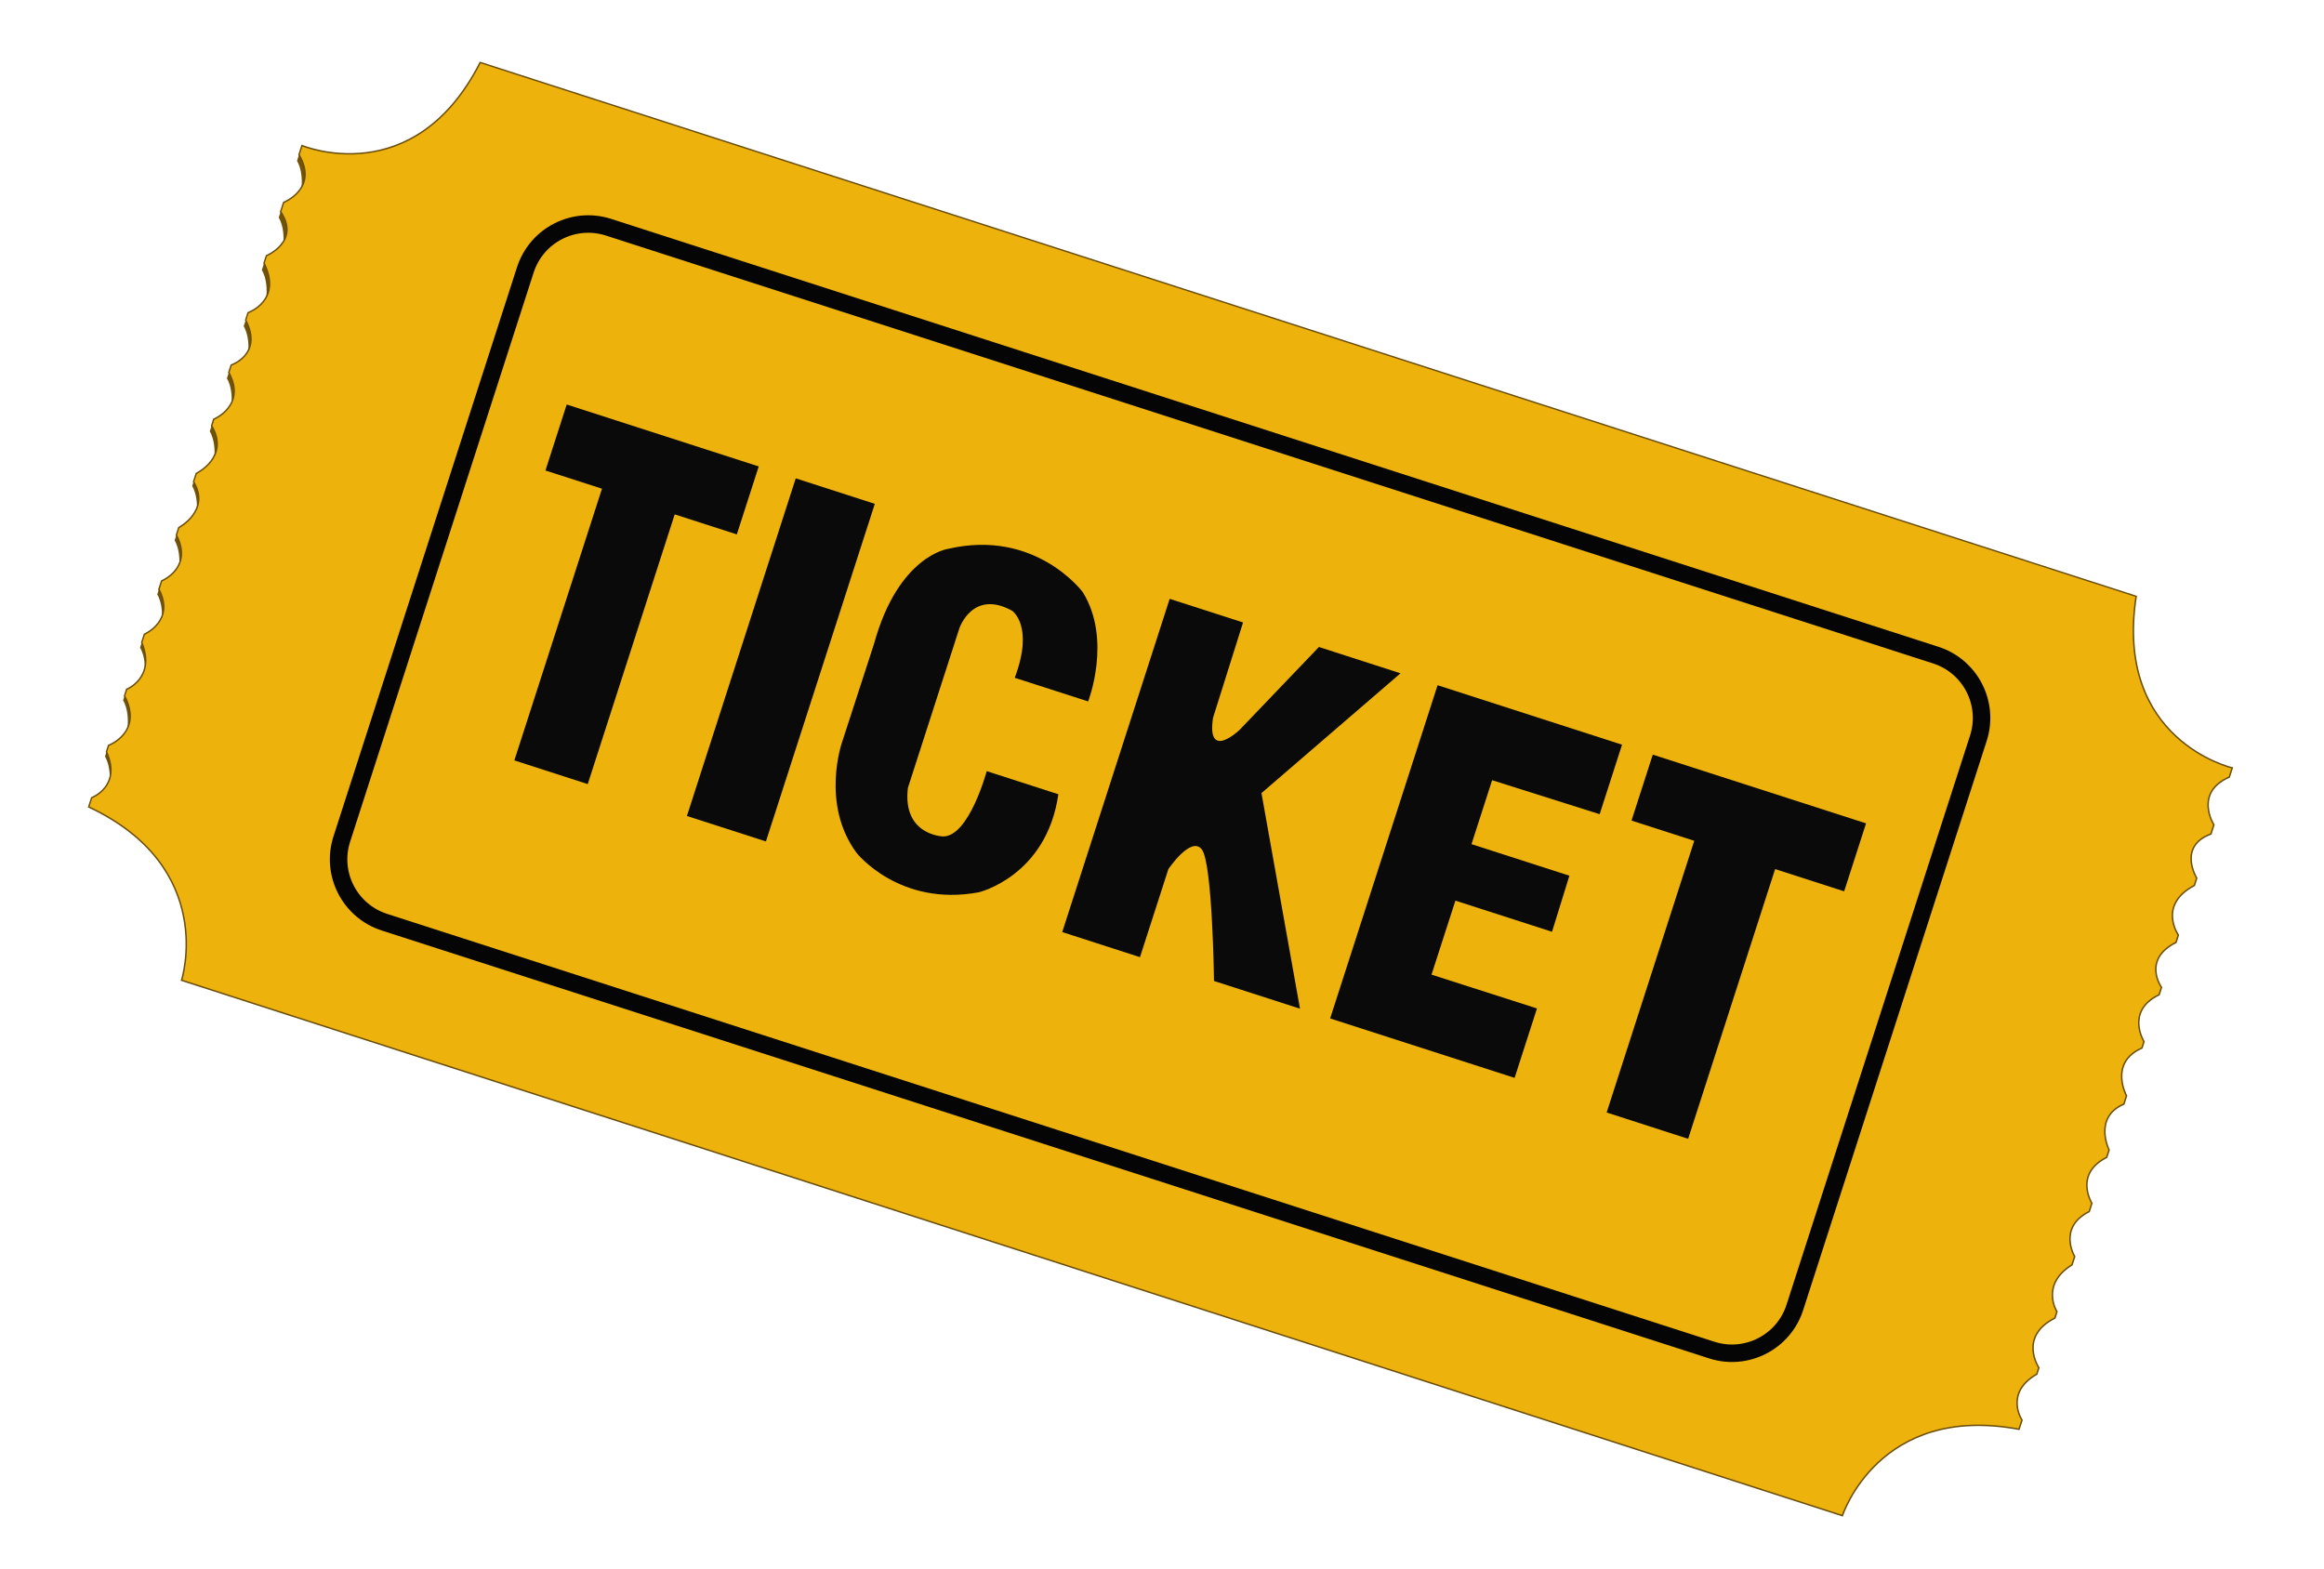<svg width="40" height="27" viewBox="0 0 40 27" fill="none" xmlns="http://www.w3.org/2000/svg">
<g clip-path="url(#clip0_168_856)">
<path d="M5.159 2.622L5.112 2.77C5.112 2.77 5.287 3.026 5.127 3.54C5.127 3.54 5.567 3.045 5.159 2.622Z" fill="#725305"/>
<path d="M4.845 3.598L4.797 3.746C4.797 3.746 4.973 4.001 4.813 4.516C4.813 4.516 5.253 4.021 4.845 3.598Z" fill="#725305"/>
<path d="M4.554 4.5L4.506 4.648C4.506 4.648 4.682 4.903 4.522 5.418C4.522 5.418 4.962 4.923 4.554 4.5Z" fill="#725305"/>
<path d="M4.242 5.469L4.194 5.616C4.194 5.616 4.369 5.872 4.21 6.387C4.21 6.387 4.649 5.892 4.242 5.469Z" fill="#725305"/>
<path d="M3.953 6.365L3.905 6.513C3.905 6.513 4.08 6.768 3.921 7.283C3.921 7.283 4.36 6.788 3.953 6.365Z" fill="#725305"/>
<path d="M3.658 7.278L3.61 7.426C3.61 7.426 3.786 7.682 3.626 8.196C3.626 8.196 4.066 7.701 3.658 7.278Z" fill="#725305"/>
<path d="M3.355 8.219L3.307 8.367C3.307 8.367 3.483 8.623 3.323 9.138C3.323 9.138 3.762 8.642 3.355 8.219Z" fill="#725305"/>
<path d="M3.053 9.155L3.005 9.303C3.005 9.303 3.181 9.558 3.021 10.073C3.021 10.073 3.461 9.578 3.053 9.155Z" fill="#725305"/>
<path d="M2.753 10.085L2.706 10.232C2.706 10.232 2.881 10.488 2.722 11.003C2.722 11.003 3.161 10.508 2.753 10.085Z" fill="#725305"/>
<path d="M2.458 11.001L2.41 11.149C2.41 11.149 2.586 11.404 2.426 11.919C2.426 11.919 2.866 11.424 2.458 11.001Z" fill="#725305"/>
<path d="M2.166 11.908L2.118 12.055C2.118 12.055 2.293 12.311 2.134 12.826C2.134 12.826 2.573 12.331 2.166 11.908Z" fill="#725305"/>
<path d="M1.854 12.875L1.806 13.022C1.806 13.022 1.982 13.278 1.822 13.793C1.822 13.793 2.262 13.298 1.854 12.875Z" fill="#725305"/>
<path d="M3.125 16.873C3.125 16.873 3.75 14.933 1.526 13.89L1.577 13.732C1.577 13.732 2.101 13.534 1.832 12.941L1.868 12.831C1.868 12.831 2.47 12.606 2.143 11.976L2.179 11.866C2.179 11.866 2.687 11.663 2.439 11.059L2.485 10.917C2.485 10.917 3.019 10.688 2.735 10.142L2.781 10C2.781 10 3.33 9.776 3.036 9.209L3.076 9.082C3.076 9.082 3.631 8.789 3.331 8.292L3.377 8.15C3.377 8.15 3.963 7.867 3.642 7.328L3.678 7.217C3.678 7.217 4.248 6.982 3.938 6.411L3.979 6.284C3.979 6.284 4.534 6.096 4.228 5.509L4.269 5.383C4.269 5.383 4.866 5.174 4.544 4.529L4.585 4.402C4.585 4.402 5.176 4.156 4.83 3.643L4.881 3.485C4.881 3.485 5.488 3.245 5.146 2.663L5.197 2.505C5.197 2.505 7.124 3.315 8.265 1.075L36.767 10.264C36.386 12.748 38.421 13.218 38.421 13.218L38.37 13.376C37.753 13.649 38.105 14.198 38.105 14.198L38.054 14.356C37.474 14.57 37.809 15.115 37.809 15.115L37.769 15.242C37.131 15.578 37.493 16.095 37.493 16.095L37.453 16.222C36.862 16.52 37.203 16.997 37.203 16.997L37.162 17.123C36.576 17.406 36.902 17.93 36.902 17.93L36.866 18.041C36.291 18.292 36.601 18.863 36.601 18.863L36.556 19.005C36.022 19.234 36.301 19.795 36.301 19.795L36.26 19.922C35.69 20.21 36.005 20.712 36.005 20.712L35.959 20.855C35.41 21.131 35.709 21.63 35.709 21.63L35.663 21.772C35.11 22.116 35.403 22.578 35.403 22.578L35.368 22.689C34.735 23.008 35.092 23.543 35.092 23.543L35.057 23.654C34.492 23.978 34.802 24.445 34.802 24.445L34.751 24.603C32.336 24.151 31.711 26.09 31.711 26.09L3.125 16.874L3.125 16.873Z" fill="#EDB20C" stroke="#684C07" stroke-width="0.025" stroke-miterlimit="10"/>
<path d="M33.318 11.277L10.473 3.911C9.876 3.719 9.235 4.047 9.042 4.645L5.883 14.443C5.69 15.041 6.019 15.681 6.616 15.874L29.461 23.239C30.058 23.432 30.699 23.104 30.892 22.506L34.051 12.708C34.244 12.11 33.915 11.469 33.318 11.277Z" stroke="#050505" stroke-width="0.301" stroke-miterlimit="10"/>
<path d="M8.853 13.089L10.116 13.497L11.613 8.854L12.682 9.199L13.059 8.029L9.754 6.963L9.388 8.099L10.361 8.412L8.853 13.089Z" fill="#0A0A0A"/>
<path d="M15.057 8.673L13.696 8.234L11.823 14.046L13.183 14.484L15.057 8.673Z" fill="#0A0A0A"/>
<path d="M17.465 11.667L18.729 12.074C18.729 12.074 19.143 11.01 18.637 10.194C18.637 10.194 17.828 9.098 16.321 9.447C16.321 9.447 15.463 9.559 15.044 11.081L14.493 12.777C14.493 12.777 14.12 13.836 14.742 14.68C14.742 14.68 15.477 15.616 16.848 15.359C16.848 15.359 18.014 15.081 18.216 13.672L16.983 13.274C16.983 13.274 16.68 14.401 16.232 14.398C16.232 14.398 15.53 14.381 15.626 13.564L16.513 10.813C16.513 10.813 16.742 10.138 17.42 10.513C17.42 10.513 17.803 10.77 17.466 11.665L17.465 11.667Z" fill="#0A0A0A"/>
<path d="M18.283 16.044L19.621 16.476L20.11 14.96C20.11 14.96 20.499 14.382 20.685 14.621C20.87 14.859 20.895 16.886 20.895 16.886L22.375 17.363L21.712 13.652L24.105 11.59L22.701 11.137L21.335 12.564C21.335 12.564 20.766 13.108 20.878 12.357L21.395 10.715L20.132 10.308L18.283 16.043L18.283 16.044Z" fill="#0A0A0A"/>
<path d="M27.918 12.819L24.743 11.795L22.894 17.531L26.069 18.554L26.454 17.359L24.639 16.777L25.05 15.503L26.713 16.039L27.012 15.074L25.327 14.531L25.682 13.43L27.533 14.015L27.918 12.819Z" fill="#0A0A0A"/>
<path d="M27.653 19.15L29.056 19.603L30.553 14.96L31.741 15.343L32.118 14.173L28.447 12.99L28.081 14.125L29.161 14.473L27.653 19.15Z" fill="#0A0A0A"/>
</g>
<defs>
<clipPath id="clip0_168_856">
<rect width="34.934" height="16.638" fill="white" transform="translate(5.896 0.299) rotate(17.87)"/>
</clipPath>
</defs>
</svg>
